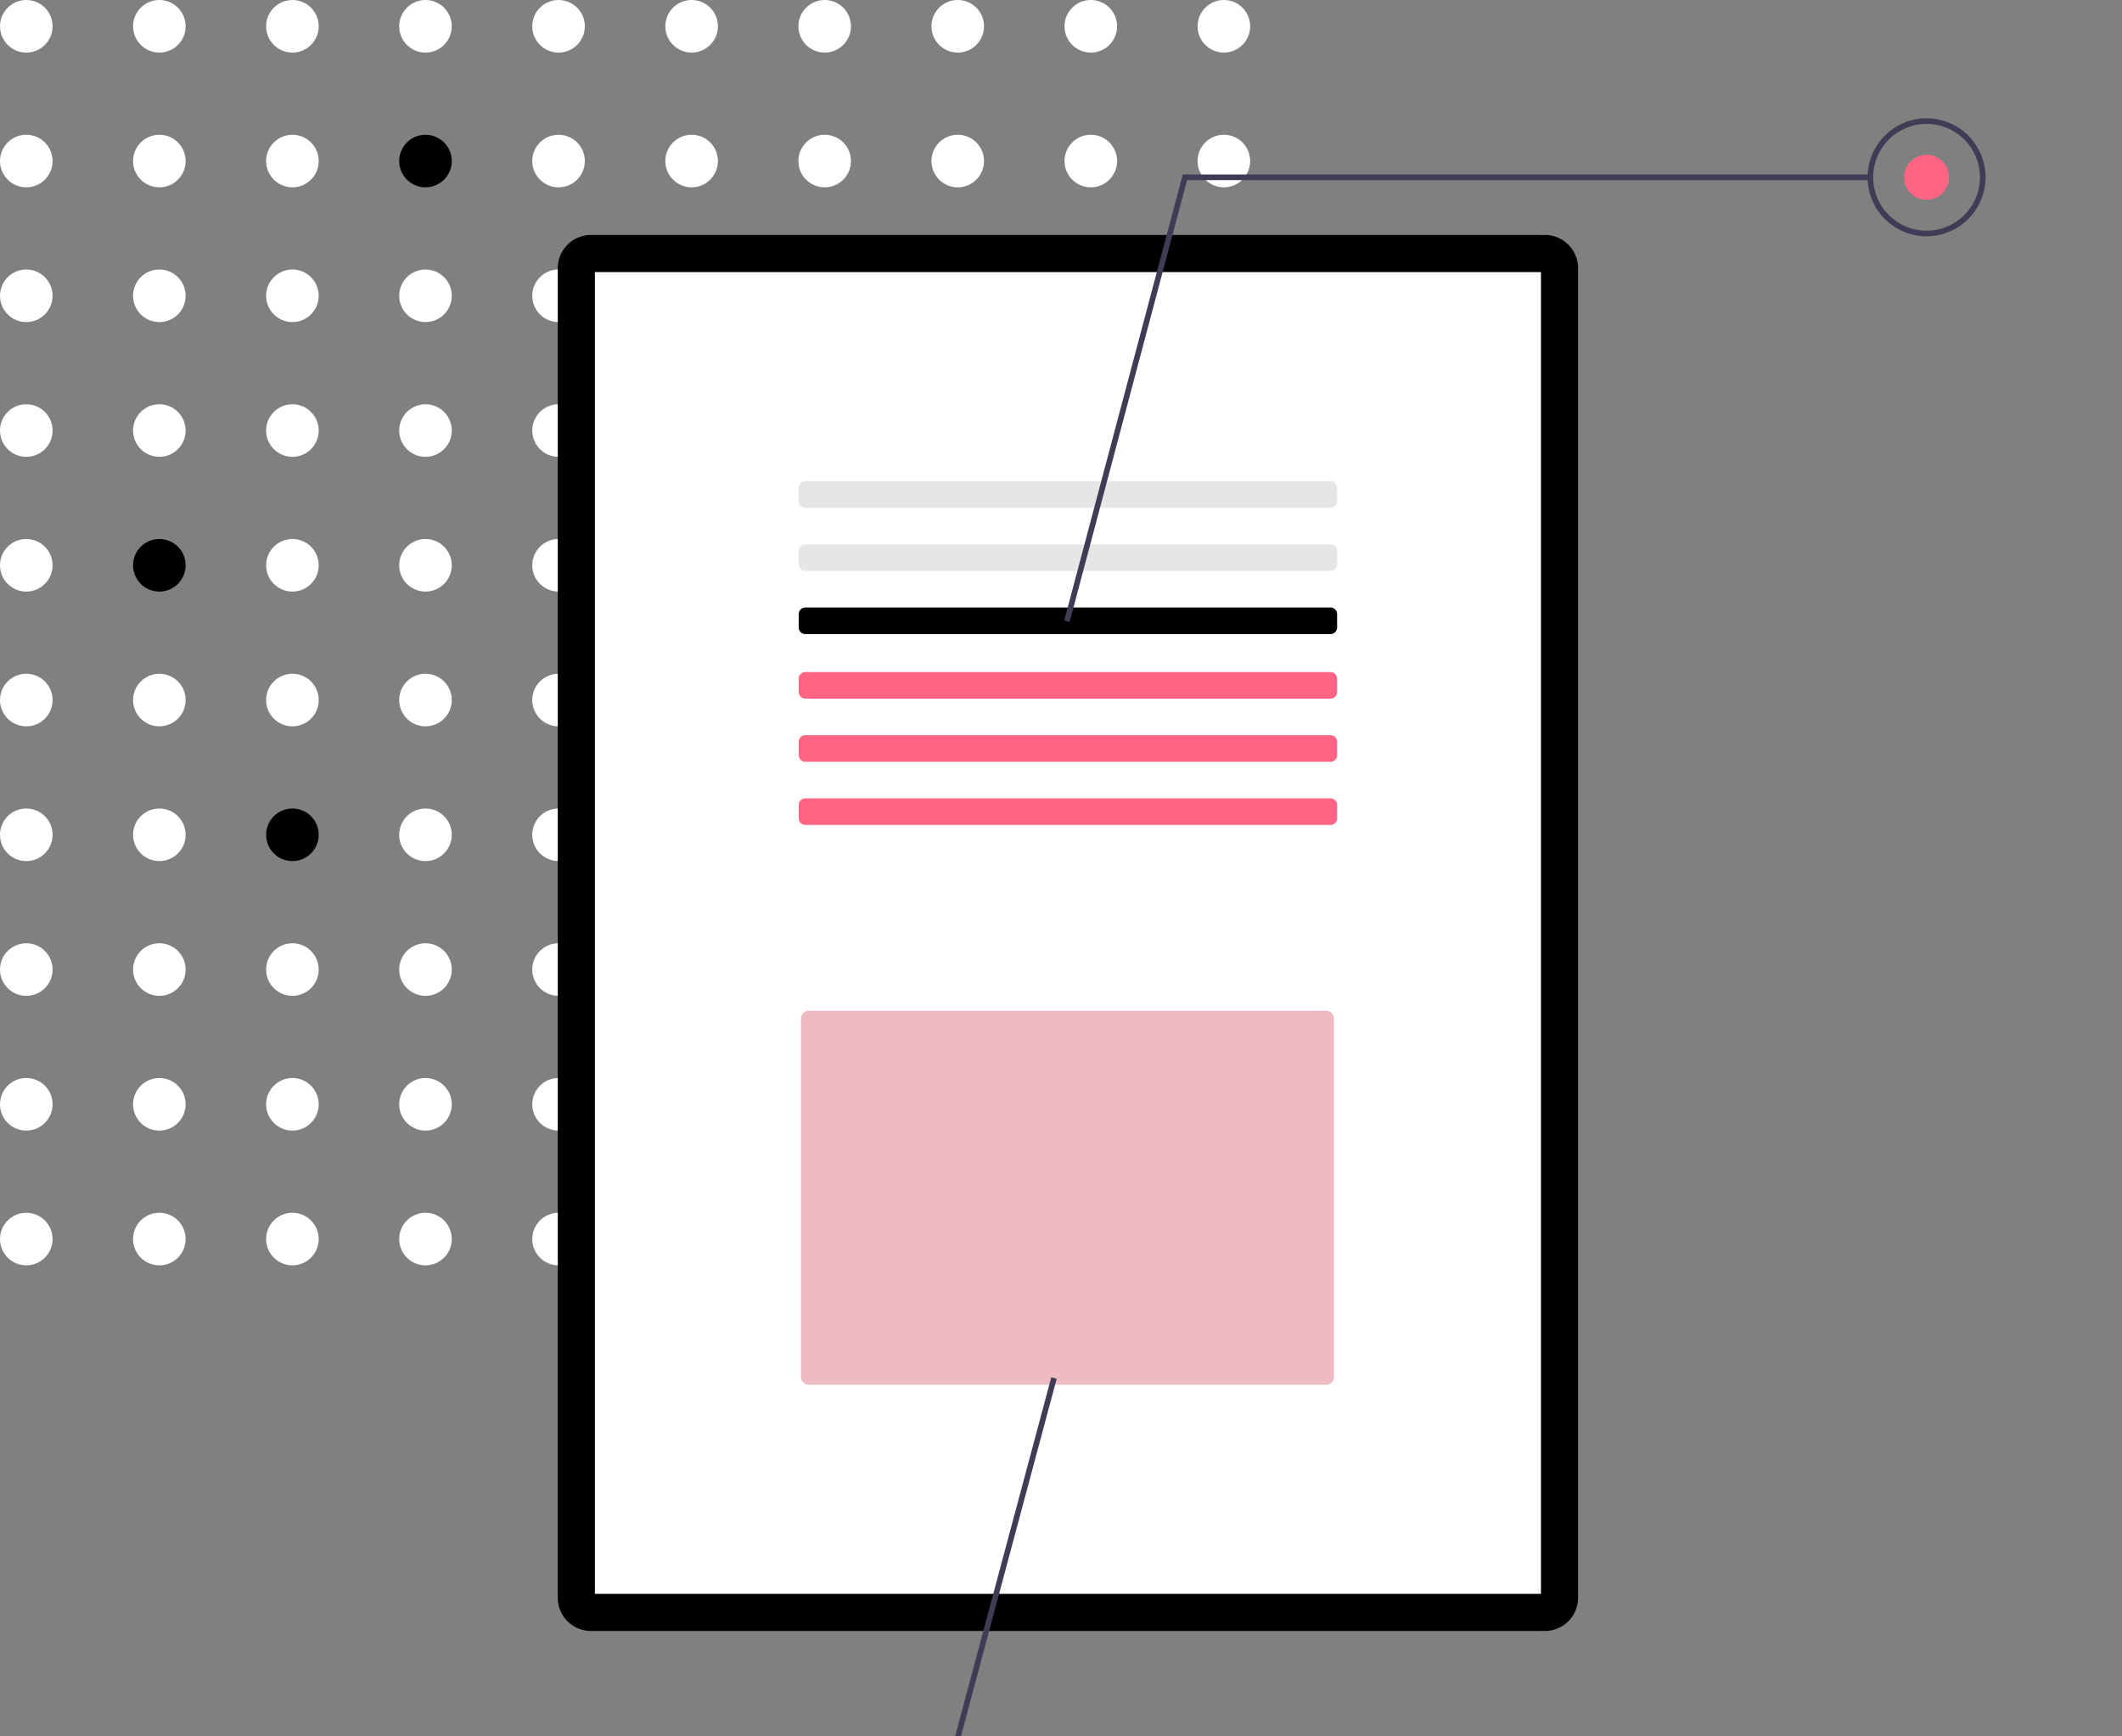 <svg xmlns="http://www.w3.org/2000/svg" data-name="Layer 1" viewBox="0 0 550 450">
  <rect x="0" y="0" width="550" height="450" fill="#808080" stroke="none"/>
  <circle cx="6.813" cy="6.814" r="6.813" fill="#ffffff"/>
  <circle cx="41.302" cy="6.814" r="6.813" fill="#ffffff"/>
  <circle cx="75.791" cy="6.814" r="6.813" fill="#ffffff"/>
  <circle cx="110.28" cy="6.814" r="6.813" fill="#ffffff"/>
  <circle cx="144.769" cy="6.814" r="6.813" fill="#ffffff"/>
  <circle cx="179.258" cy="6.814" r="6.813" fill="#ffffff"/>
  <circle cx="213.747" cy="6.814" r="6.813" fill="#ffffff"/>
  <circle cx="248.236" cy="6.814" r="6.813" fill="#ffffff"/>
  <circle cx="282.725" cy="6.814" r="6.813" fill="#ffffff"/>
  <circle cx="317.214" cy="6.814" r="6.813" fill="#ffffff"/>
  <circle cx="6.813" cy="41.736" r="6.813" fill="#ffffff"/>
  <circle cx="41.302" cy="41.736" r="6.813" fill="#ffffff"/>
  <circle cx="75.791" cy="41.736" r="6.813" fill="#ffffff"/>
  <circle cx="110.28" cy="41.736" r="6.813" fill="#000000"/>
  <circle cx="144.769" cy="41.736" r="6.813" fill="#ffffff"/>
  <circle cx="179.258" cy="41.736" r="6.813" fill="#ffffff"/>
  <circle cx="213.747" cy="41.736" r="6.813" fill="#ffffff"/>
  <circle cx="248.236" cy="41.736" r="6.813" fill="#ffffff"/>
  <circle cx="282.725" cy="41.736" r="6.813" fill="#ffffff"/>
  <circle cx="317.214" cy="41.736" r="6.813" fill="#ffffff"/>
  <circle cx="6.813" cy="76.658" r="6.813" fill="#ffffff"/>
  <circle cx="41.302" cy="76.658" r="6.813" fill="#ffffff"/>
  <circle cx="75.791" cy="76.658" r="6.813" fill="#ffffff"/>
  <circle cx="110.28" cy="76.658" r="6.813" fill="#ffffff"/>
  <circle cx="144.769" cy="76.658" r="6.813" fill="#ffffff"/>
  <circle cx="179.258" cy="76.658" r="6.813" fill="#ffffff"/>
  <circle cx="213.747" cy="76.658" r="6.813" fill="#ffffff"/>
  <circle cx="248.236" cy="76.658" r="6.813" fill="#ffffff"/>
  <circle cx="282.725" cy="76.658" r="6.813" fill="#ffffff"/>
  <circle cx="317.214" cy="76.658" r="6.813" fill="#ffffff"/>
  <circle cx="6.813" cy="111.58" r="6.813" fill="#ffffff"/>
  <circle cx="41.302" cy="111.58" r="6.813" fill="#ffffff"/>
  <circle cx="75.791" cy="111.58" r="6.813" fill="#ffffff"/>
  <circle cx="110.28" cy="111.58" r="6.813" fill="#ffffff"/>
  <circle cx="144.769" cy="111.58" r="6.813" fill="#ffffff"/>
  <circle cx="179.258" cy="111.58" r="6.813" fill="#ffffff"/>
  <circle cx="213.747" cy="111.58" r="6.813" fill="#ffffff"/>
  <circle cx="248.236" cy="111.58" r="6.813" fill="#ffffff"/>
  <circle cx="282.725" cy="111.58" r="6.813" fill="#ffffff"/>
  <circle cx="317.214" cy="111.58" r="6.813" fill="#ffffff"/>
  <circle cx="6.813" cy="146.502" r="6.813" fill="#ffffff"/>
  <circle cx="41.302" cy="146.502" r="6.813" fill="#000000"/>
  <circle cx="75.791" cy="146.502" r="6.813" fill="#ffffff"/>
  <circle cx="110.28" cy="146.502" r="6.813" fill="#ffffff"/>
  <circle cx="144.769" cy="146.502" r="6.813" fill="#ffffff"/>
  <circle cx="179.258" cy="146.502" r="6.813" fill="#ffffff"/>
  <circle cx="213.747" cy="146.502" r="6.813" fill="#ffffff"/>
  <circle cx="248.236" cy="146.502" r="6.813" fill="#ffffff"/>
  <circle cx="282.725" cy="146.502" r="6.813" fill="#ffffff"/>
  <circle cx="317.214" cy="146.502" r="6.813" fill="#ffffff"/>
  <circle cx="6.813" cy="181.424" r="6.813" fill="#ffffff"/>
  <circle cx="41.302" cy="181.424" r="6.813" fill="#ffffff"/>
  <circle cx="75.791" cy="181.424" r="6.813" fill="#ffffff"/>
  <circle cx="110.28" cy="181.424" r="6.813" fill="#ffffff"/>
  <circle cx="144.769" cy="181.424" r="6.813" fill="#ffffff"/>
  <circle cx="179.258" cy="181.424" r="6.813" fill="#ffffff"/>
  <circle cx="213.747" cy="181.424" r="6.813" fill="#ffffff"/>
  <circle cx="248.236" cy="181.424" r="6.813" fill="#ffffff"/>
  <circle cx="282.725" cy="181.424" r="6.813" fill="#ffffff"/>
  <circle cx="317.214" cy="181.424" r="6.813" fill="#ffffff"/>
  <circle cx="6.813" cy="216.346" r="6.813" fill="#ffffff"/>
  <circle cx="41.302" cy="216.346" r="6.813" fill="#ffffff"/>
  <circle cx="75.791" cy="216.346" r="6.813" fill="#000000"/>
  <circle cx="110.28" cy="216.346" r="6.813" fill="#ffffff"/>
  <circle cx="144.769" cy="216.346" r="6.813" fill="#ffffff"/>
  <circle cx="179.258" cy="216.346" r="6.813" fill="#ffffff"/>
  <circle cx="213.747" cy="216.346" r="6.813" fill="#ffffff"/>
  <circle cx="248.236" cy="216.346" r="6.813" fill="#ffffff"/>
  <circle cx="282.725" cy="216.346" r="6.813" fill="#ffffff"/>
  <circle cx="317.214" cy="216.346" r="6.813" fill="#ffffff"/>
  <circle cx="6.813" cy="251.268" r="6.813" fill="#ffffff"/>
  <circle cx="41.302" cy="251.268" r="6.813" fill="#ffffff"/>
  <circle cx="75.791" cy="251.268" r="6.813" fill="#ffffff"/>
  <circle cx="110.28" cy="251.268" r="6.813" fill="#ffffff"/>
  <circle cx="144.769" cy="251.268" r="6.813" fill="#ffffff"/>
  <circle cx="179.258" cy="251.268" r="6.813" fill="#ffffff"/>
  <circle cx="213.747" cy="251.268" r="6.813" fill="#ffffff"/>
  <circle cx="248.236" cy="251.268" r="6.813" fill="#ffffff"/>
  <circle cx="282.725" cy="251.268" r="6.813" fill="#ffffff"/>
  <circle cx="317.214" cy="251.268" r="6.813" fill="#ffffff"/>
  <circle cx="6.813" cy="286.19" r="6.813" fill="#ffffff"/>
  <circle cx="41.302" cy="286.19" r="6.813" fill="#ffffff"/>
  <circle cx="75.791" cy="286.19" r="6.813" fill="#ffffff"/>
  <circle cx="110.28" cy="286.19" r="6.813" fill="#ffffff"/>
  <circle cx="144.769" cy="286.19" r="6.813" fill="#ffffff"/>
  <circle cx="179.258" cy="286.19" r="6.813" fill="#ffffff"/>
  <circle cx="213.747" cy="286.19" r="6.813" fill="#ffffff"/>
  <circle cx="248.236" cy="286.19" r="6.813" fill="#ffffff"/>
  <circle cx="282.725" cy="286.19" r="6.813" fill="#ffffff"/>
  <circle cx="317.214" cy="286.19" r="6.813" fill="#ffffff"/>
  <circle cx="6.813" cy="321.112" r="6.813" fill="#ffffff"/>
  <circle cx="41.302" cy="321.112" r="6.813" fill="#ffffff"/>
  <circle cx="75.791" cy="321.112" r="6.813" fill="#ffffff"/>
  <circle cx="110.28" cy="321.112" r="6.813" fill="#ffffff"/>
  <circle cx="144.769" cy="321.112" r="6.813" fill="#ffffff"/>
  <circle cx="179.258" cy="321.112" r="6.813" fill="#ffffff"/>
  <circle cx="213.747" cy="321.112" r="6.813" fill="#ffffff"/>
  <circle cx="248.236" cy="321.112" r="6.813" fill="#ffffff"/>
  <circle cx="282.725" cy="321.112" r="6.813" fill="#ffffff"/>
  <circle cx="317.214" cy="321.112" r="6.813" fill="#ffffff"/>
  <path fill="#000000" d="M400.404 60.892a8.614 8.614 0 0 1 8.614 8.614v344.56a8.614 8.614 0 0 1-8.614 8.613H153.183a8.614 8.614 0 0 1-8.614-8.614V69.505a8.614 8.614 0 0 1 8.614-8.613h247.221"/>
  <path fill="#fff" d="M154.186 413.062H399.4V70.51H154.186Z"/>
  <path fill="#e6e6e6" d="M344.844 124.704a1.723 1.723 0 0 1 1.723 1.723v3.446a1.723 1.723 0 0 1-1.723 1.722H208.743a1.723 1.723 0 0 1-1.723-1.722v-3.446a1.723 1.723 0 0 1 1.723-1.723h136.101m0 16.366a1.723 1.723 0 0 1 1.723 1.723v3.446a1.723 1.723 0 0 1-1.723 1.723H208.743a1.723 1.723 0 0 1-1.723-1.723v-3.446a1.723 1.723 0 0 1 1.723-1.722h136.101"/>
  <path fill="#000000" d="M344.844 157.437a1.723 1.723 0 0 1 1.723 1.723v3.446a1.723 1.723 0 0 1-1.723 1.722H208.743a1.723 1.723 0 0 1-1.723-1.722v-3.446a1.723 1.723 0 0 1 1.723-1.723h136.101"/>
  <path fill="#FF6582" d="M344.844 174.162a1.723 1.723 0 0 1 1.723 1.723v3.445a1.723 1.723 0 0 1-1.723 1.723H208.743a1.723 1.723 0 0 1-1.723-1.723v-3.445a1.723 1.723 0 0 1 1.723-1.723h136.101m0 16.367a1.723 1.723 0 0 1 1.723 1.722v3.446a1.723 1.723 0 0 1-1.723 1.723H208.743a1.723 1.723 0 0 1-1.723-1.723v-3.446a1.723 1.723 0 0 1 1.723-1.722h136.101m0 16.366a1.723 1.723 0 0 1 1.723 1.723v3.446a1.723 1.723 0 0 1-1.723 1.722H208.743a1.723 1.723 0 0 1-1.723-1.722v-3.446a1.723 1.723 0 0 1 1.723-1.723h136.101"/>
  <path fill="#EEBBC3" d="M209.612 261.951a2.002 2.002 0 0 0-2 2v92.916a2.002 2.002 0 0 0 2 2h134.131a2.002 2.002 0 0 0 2-2V263.95a2.002 2.002 0 0 0-2-2Z"/>
  <path fill="#3f3d56" d="m277.241 161.182-1.408-.374L306.56 45.221h178.225v1.457H307.679l-30.438 114.504z"/>
  <path fill="#3f3d56" d="M499.348 61.24a15.29 15.29 0 1 1 15.29-15.29 15.308 15.308 0 0 1-15.29 15.29Zm0-29.125a13.835 13.835 0 1 0 13.834 13.835 13.85 13.85 0 0 0-13.834-13.835Z"/>
  <circle cx="499.348" cy="45.95" r="5.825" fill="#FF6582"/>
  <path fill="#3f3d56" d="m272.477 356.941 1.407.376-30.947 115.528-178.225-.341.003-1.457 177.105.34 30.657-114.446z"/>
  <path fill="#3f3d56" d="M50.18 456.457a15.29 15.29 0 1 1-15.32 15.261 15.308 15.308 0 0 1 15.32-15.261Zm-.056 29.125a13.835 13.835 0 1 0-13.808-13.86 13.85 13.85 0 0 0 13.808 13.86Z"/>
  <circle cx="50.15" cy="471.748" r="5.825" fill="#FF6582"/>
</svg>